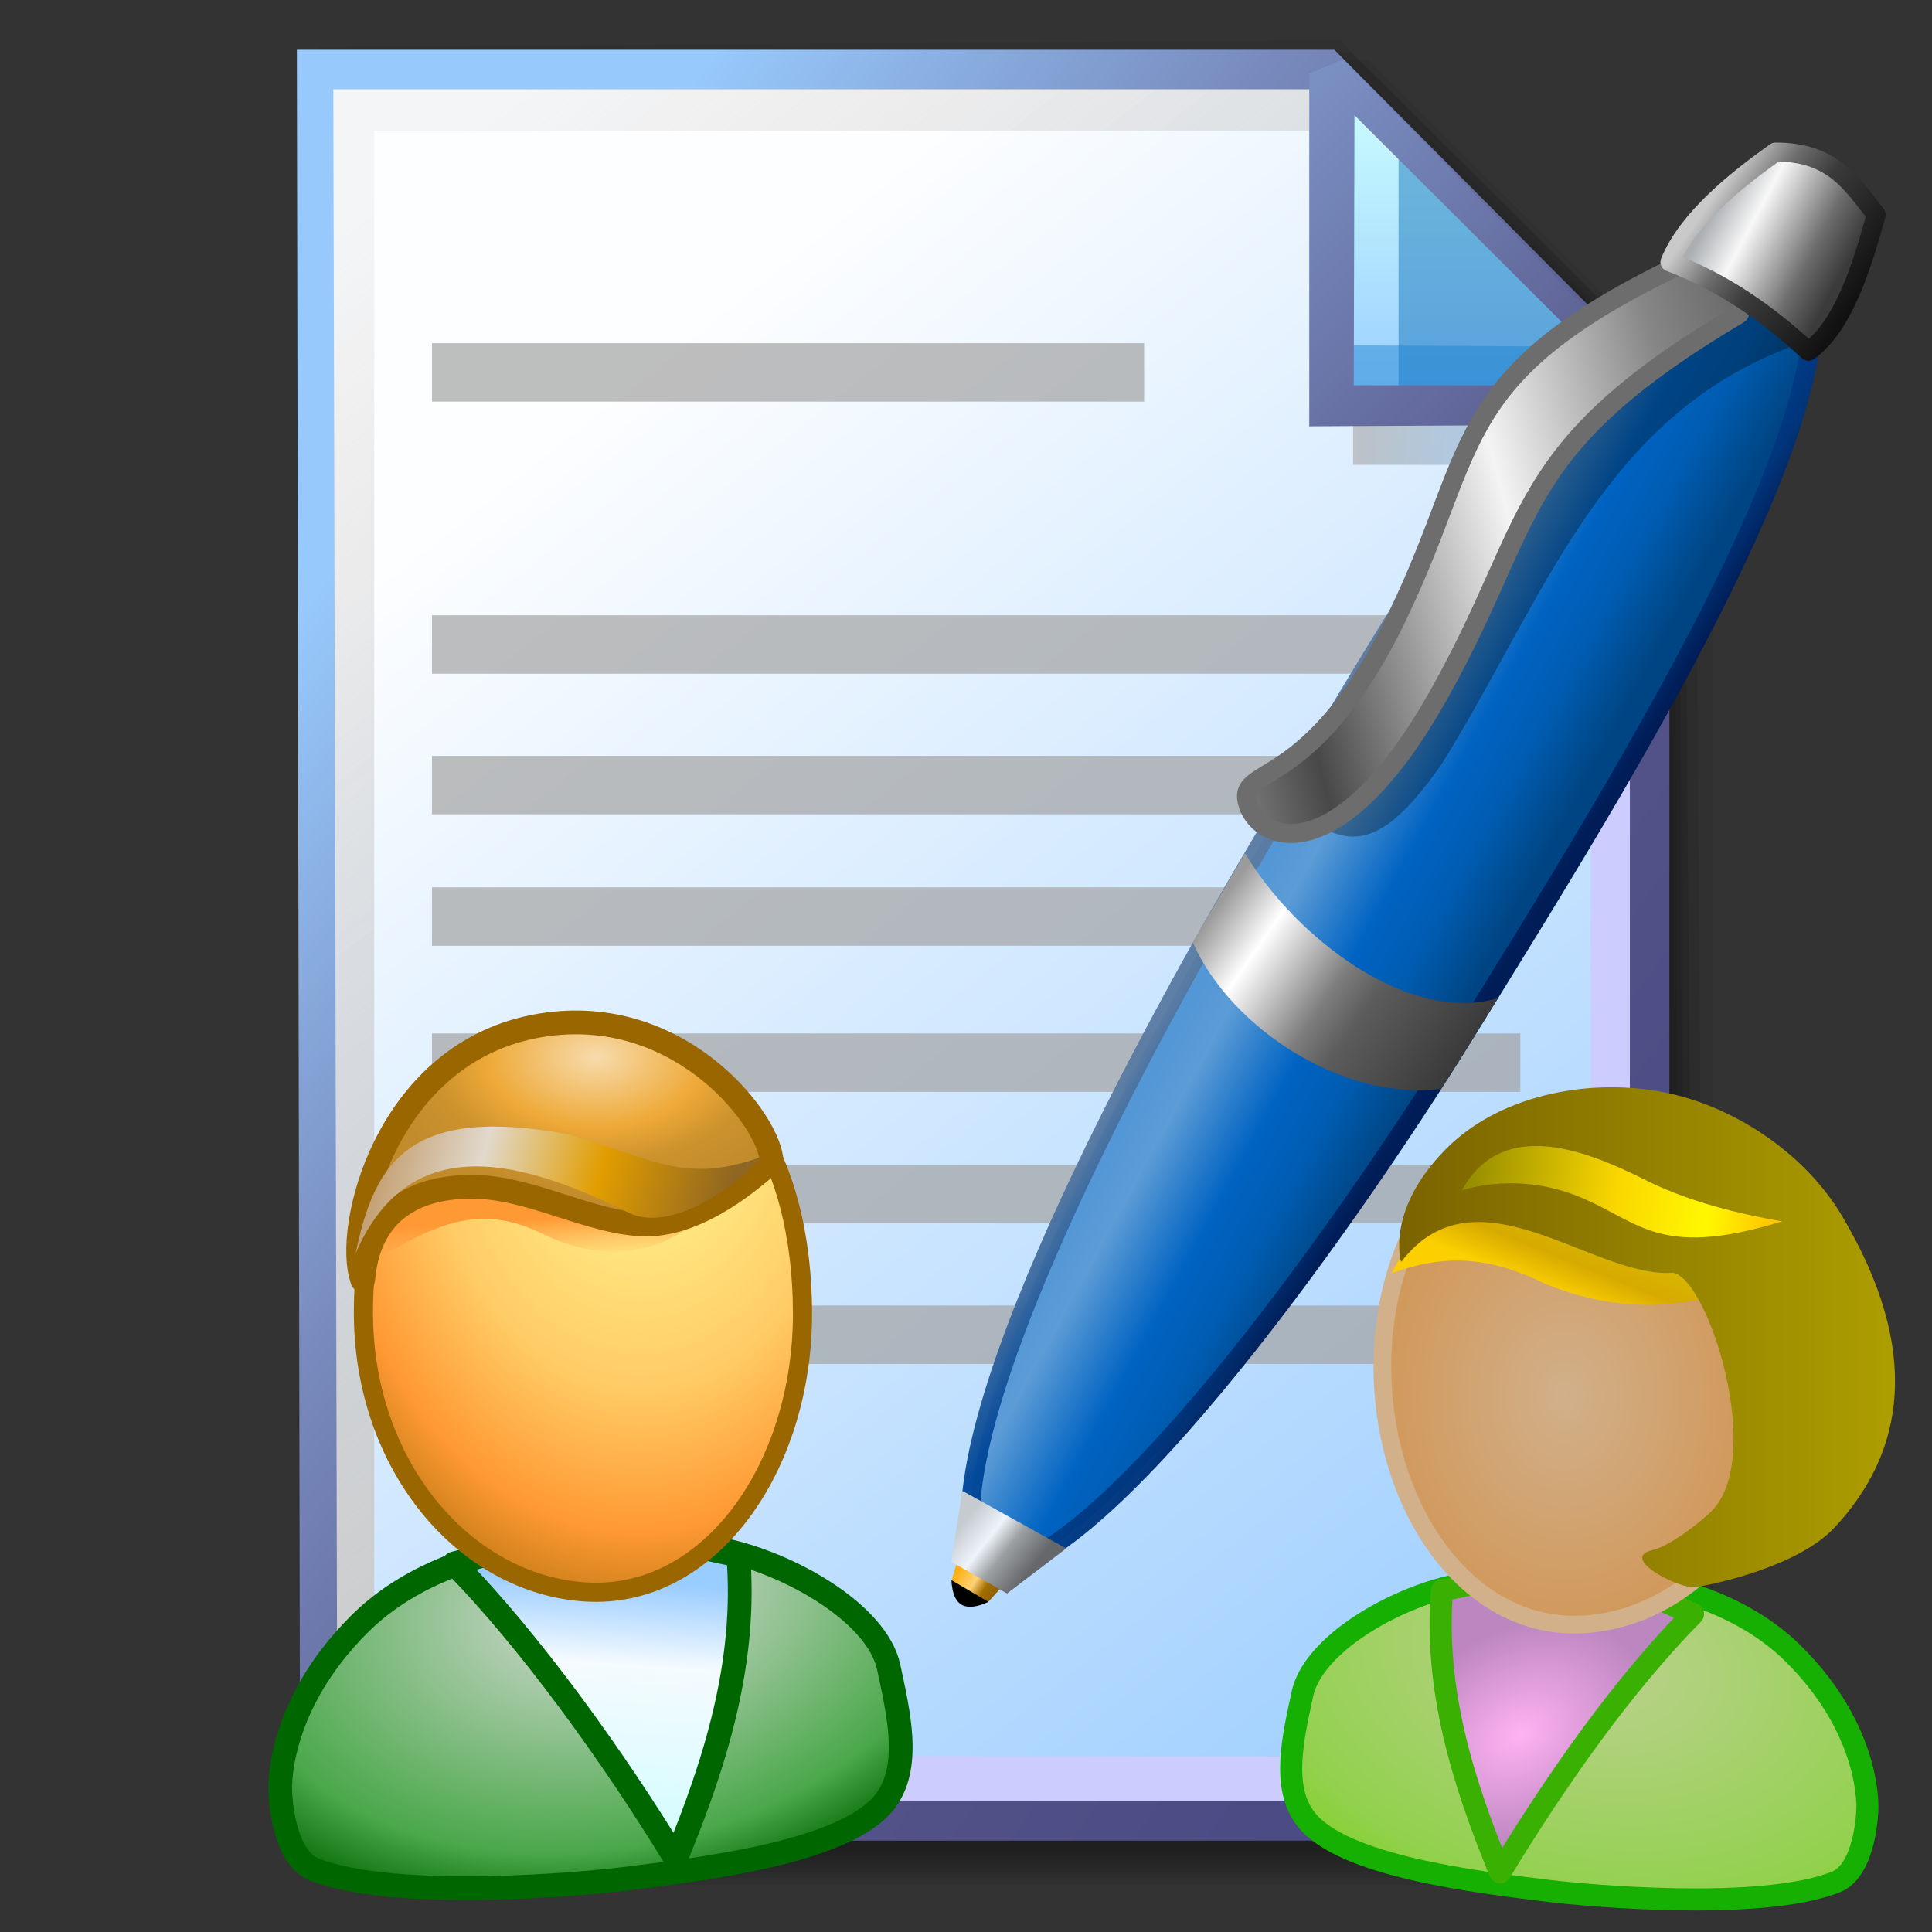 <?xml version="1.0" encoding="UTF-8" standalone="no"?>
<!-- Created with Inkscape (http://www.inkscape.org/) -->

<svg
   width="256mm"
   height="256mm"
   viewBox="0 0 256 256"
   version="1.1"
   id="svg1"
   inkscape:version="1.3.2 (091e20ef0f, 2023-11-25)"
   xml:space="preserve"
   sodipodi:docname="text-x-authors.svg"
   xmlns:inkscape="http://www.inkscape.org/namespaces/inkscape"
   xmlns:sodipodi="http://sodipodi.sourceforge.net/DTD/sodipodi-0.dtd"
   xmlns:xlink="http://www.w3.org/1999/xlink"
   xmlns="http://www.w3.org/2000/svg"
   xmlns:svg="http://www.w3.org/2000/svg"
   xmlns:rdf="http://www.w3.org/1999/02/22-rdf-syntax-ns#"
   xmlns:cc="http://creativecommons.org/ns#"
   xmlns:dc="http://purl.org/dc/elements/1.1/"><rect x="0" y="0" width="256" height="256" fill="#333333" stroke="none"/><defs
     id="defs1"><linearGradient
       id="linearGradient26"
       inkscape:collect="always"><stop
         style="stop-color:#7b91c4;stop-opacity:1;"
         offset="0"
         id="stop26" /><stop
         style="stop-color:#5c5e91;stop-opacity:1"
         offset="1"
         id="stop27" /></linearGradient><linearGradient
       id="linearGradient24"
       inkscape:collect="always"><stop
         style="stop-color:#c7fafe;stop-opacity:1;"
         offset="0"
         id="stop24" /><stop
         style="stop-color:#9acdff;stop-opacity:1"
         offset="1"
         id="stop25" /></linearGradient><linearGradient
       id="linearGradient22"
       inkscape:collect="always"><stop
         style="stop-color:#adaeae;stop-opacity:0.825;"
         offset="0"
         id="stop22" /><stop
         style="stop-color:#8ac5fe;stop-opacity:0.836;"
         offset="1"
         id="stop23" /></linearGradient><linearGradient
       id="linearGradient18"
       inkscape:collect="always"><stop
         style="stop-color:#9797ff;stop-opacity:1;"
         offset="0"
         id="stop18" /><stop
         style="stop-color:#ccccff;stop-opacity:1;"
         offset="0.3"
         id="stop20" /><stop
         style="stop-color:#ccccff;stop-opacity:1;"
         offset="1"
         id="stop19" /></linearGradient><linearGradient
       id="linearGradient16"
       inkscape:collect="always"><stop
         style="stop-color:#cdcdcd;stop-opacity:0.175;"
         offset="0"
         id="stop16" /><stop
         style="stop-color:#cdcdcd;stop-opacity:1;"
         offset="1"
         id="stop17" /></linearGradient><linearGradient
       id="linearGradient12"
       inkscape:collect="always"><stop
         style="stop-color:#fdfeff;stop-opacity:1;"
         offset="0"
         id="stop13" /><stop
         style="stop-color:#99ccff;stop-opacity:1;"
         offset="1"
         id="stop14" /></linearGradient><linearGradient
       id="linearGradient9"
       inkscape:collect="always"><stop
         style="stop-color:#97c9fc;stop-opacity:1;"
         offset="0"
         id="stop9" /><stop
         style="stop-color:#7788bb;stop-opacity:1"
         offset="0.25"
         id="stop12" /><stop
         style="stop-color:#57578a;stop-opacity:1"
         offset="0.5"
         id="stop11" /><stop
         style="stop-color:#444482;stop-opacity:1;"
         offset="1"
         id="stop10" /></linearGradient><linearGradient
       inkscape:collect="always"
       xlink:href="#linearGradient9"
       id="linearGradient10"
       x1="31.622"
       y1="100.24"
       x2="221.195"
       y2="240.29"
       gradientUnits="userSpaceOnUse" /><linearGradient
       inkscape:collect="always"
       xlink:href="#linearGradient12"
       id="linearGradient14"
       x1="73.583"
       y1="62.021"
       x2="207.03"
       y2="229.599"
       gradientUnits="userSpaceOnUse" /><linearGradient
       inkscape:collect="always"
       xlink:href="#linearGradient16"
       id="linearGradient17"
       x1="57.531"
       y1="26.421"
       x2="147.132"
       y2="144.341"
       gradientUnits="userSpaceOnUse" /><linearGradient
       inkscape:collect="always"
       xlink:href="#linearGradient18"
       id="linearGradient19"
       x1="209.825"
       y1="58.536"
       x2="210.583"
       y2="194.577"
       gradientUnits="userSpaceOnUse" /><linearGradient
       inkscape:collect="always"
       xlink:href="#linearGradient22"
       id="linearGradient23"
       x1="177.192"
       y1="58.991"
       x2="207.32"
       y2="58.991"
       gradientUnits="userSpaceOnUse" /><linearGradient
       inkscape:collect="always"
       xlink:href="#linearGradient24"
       id="linearGradient25"
       x1="176.32"
       y1="20.127"
       x2="176.32"
       y2="56.696"
       gradientUnits="userSpaceOnUse" /><linearGradient
       inkscape:collect="always"
       xlink:href="#linearGradient26"
       id="linearGradient27"
       x1="172.597"
       y1="13.512"
       x2="210.544"
       y2="51.286"
       gradientUnits="userSpaceOnUse" /><linearGradient
       inkscape:collect="always"
       xlink:href="#linearGradient14-3"
       id="linearGradient15"
       x1="130.04"
       y1="125.479"
       x2="134.306"
       y2="129.154"
       gradientUnits="userSpaceOnUse" /><linearGradient
       id="linearGradient14-3"
       inkscape:collect="always"><stop
         style="stop-color:#5397d6;stop-opacity:1;"
         offset="0"
         id="stop14-1" /><stop
         style="stop-color:#5d9cd6;stop-opacity:1;"
         offset="0.146"
         id="stop16-2" /><stop
         style="stop-color:#0063c2;stop-opacity:1;"
         offset="0.499"
         id="stop17-0" /><stop
         style="stop-color:#005cb1;stop-opacity:1;"
         offset="0.727"
         id="stop18-6" /><stop
         style="stop-color:#004583;stop-opacity:1;"
         offset="1"
         id="stop15" /></linearGradient><linearGradient
       inkscape:collect="always"
       xlink:href="#linearGradient2"
       id="linearGradient3"
       x1="131.948"
       y1="123.163"
       x2="136.372"
       y2="127.439"
       gradientUnits="userSpaceOnUse" /><linearGradient
       id="linearGradient2"
       inkscape:collect="always"><stop
         style="stop-color:#5a7ba2;stop-opacity:0.961;"
         offset="0"
         id="stop2" /><stop
         style="stop-color:#004798;stop-opacity:0.965;"
         offset="0.302"
         id="stop19-8" /><stop
         style="stop-color:#00418f;stop-opacity:0.969;"
         offset="0.603"
         id="stop5" /><stop
         style="stop-color:#00357c;stop-opacity:0.98;"
         offset="0.851"
         id="stop4" /><stop
         style="stop-color:#001d57;stop-opacity:1"
         offset="1"
         id="stop3" /></linearGradient><linearGradient
       inkscape:collect="always"
       xlink:href="#linearGradient9-7"
       id="linearGradient11"
       x1="119.798"
       y1="139.568"
       x2="120.61"
       y2="140.371"
       gradientUnits="userSpaceOnUse" /><linearGradient
       id="linearGradient9-7"
       inkscape:collect="always"><stop
         style="stop-color:#ffaa00;stop-opacity:1;"
         offset="0"
         id="stop10-4" /><stop
         style="stop-color:#ffd277;stop-opacity:1;"
         offset="0.5"
         id="stop12-9" /><stop
         style="stop-color:#a26c00;stop-opacity:1;"
         offset="0.75"
         id="stop13-2" /><stop
         style="stop-color:#906000;stop-opacity:1;"
         offset="1"
         id="stop11-4" /></linearGradient><linearGradient
       inkscape:collect="always"
       xlink:href="#linearGradient5"
       id="linearGradient7-4"
       x1="120.127"
       y1="138.641"
       x2="121.358"
       y2="140.13"
       gradientUnits="userSpaceOnUse" /><linearGradient
       id="linearGradient5"
       inkscape:collect="always"><stop
         style="stop-color:#c6cbd0;stop-opacity:1;"
         offset="0"
         id="stop6" /><stop
         style="stop-color:#eef4fa;stop-opacity:1;"
         offset="0.364"
         id="stop8" /><stop
         style="stop-color:#9ca0a3;stop-opacity:1;"
         offset="0.625"
         id="stop9-5" /><stop
         style="stop-color:#65676b;stop-opacity:1;"
         offset="1"
         id="stop7" /></linearGradient><linearGradient
       inkscape:collect="always"
       xlink:href="#linearGradient20"
       id="linearGradient21-9"
       x1="129.163"
       y1="120.789"
       x2="146.582"
       y2="119.82"
       gradientUnits="userSpaceOnUse" /><linearGradient
       id="linearGradient20"
       inkscape:collect="always"><stop
         style="stop-color:#8f8f8f;stop-opacity:1;"
         offset="0"
         id="stop20-1" /><stop
         style="stop-color:#484848;stop-opacity:1;"
         offset="0.165"
         id="stop24-2" /><stop
         style="stop-color:#f4f4f4;stop-opacity:1;"
         offset="0.5"
         id="stop22-8" /><stop
         style="stop-color:#868686;stop-opacity:1;"
         offset="0.75"
         id="stop23-9" /><stop
         style="stop-color:#4d4d4d;stop-opacity:1;"
         offset="1"
         id="stop21" /></linearGradient><linearGradient
       inkscape:collect="always"
       xlink:href="#linearGradient24-0"
       id="linearGradient26-6"
       x1="144.025"
       y1="112.053"
       x2="146.597"
       y2="114.224"
       gradientUnits="userSpaceOnUse" /><linearGradient
       id="linearGradient24-0"
       inkscape:collect="always"><stop
         style="stop-color:#abafb2;stop-opacity:1;"
         offset="0"
         id="stop25-6" /><stop
         style="stop-color:#f8f8f8;stop-opacity:1;"
         offset="0.283"
         id="stop27-4" /><stop
         style="stop-color:#6c6c6c;stop-opacity:1;"
         offset="0.75"
         id="stop28" /><stop
         style="stop-color:#3b3b3b;stop-opacity:1;"
         offset="1"
         id="stop26-0" /></linearGradient><linearGradient
       inkscape:collect="always"
       xlink:href="#linearGradient28"
       id="linearGradient30"
       x1="143.1"
       y1="112.688"
       x2="145.919"
       y2="115.728"
       gradientUnits="userSpaceOnUse" /><linearGradient
       id="linearGradient28"
       inkscape:collect="always"><stop
         style="stop-color:#c9c9c9;stop-opacity:1;"
         offset="0"
         id="stop29" /><stop
         style="stop-color:#6d6d6d;stop-opacity:1;"
         offset="0.247"
         id="stop31" /><stop
         style="stop-color:#3b3b3b;stop-opacity:1;"
         offset="0.474"
         id="stop32" /><stop
         style="stop-color:#111111;stop-opacity:1;"
         offset="1"
         id="stop30" /></linearGradient><linearGradient
       inkscape:collect="always"
       xlink:href="#linearGradient32-4"
       id="linearGradient34-9"
       x1="129.275"
       y1="125.531"
       x2="133.816"
       y2="130.409"
       gradientUnits="userSpaceOnUse" /><linearGradient
       id="linearGradient32-4"
       inkscape:collect="always"><stop
         style="stop-color:#9b9b9b;stop-opacity:1;"
         offset="0"
         id="stop33" /><stop
         style="stop-color:#ffffff;stop-opacity:1;"
         offset="0.198"
         id="stop35" /><stop
         style="stop-color:#7e7e7e;stop-opacity:1;"
         offset="0.497"
         id="stop36" /><stop
         style="stop-color:#5c5c5c;stop-opacity:1;"
         offset="0.636"
         id="stop37" /><stop
         style="stop-color:#3b3b3b;stop-opacity:1;"
         offset="1"
         id="stop34" /></linearGradient><linearGradient
       id="linearGradient32-2"
       inkscape:collect="always"><stop
         style="stop-color:#f7dbac;stop-opacity:1;"
         offset="0"
         id="stop32-1" /><stop
         style="stop-color:#eea937;stop-opacity:1;"
         offset="0.5"
         id="stop34-3" /><stop
         style="stop-color:#cc922d;stop-opacity:1;"
         offset="0.75"
         id="stop35-0" /><stop
         style="stop-color:#c28b2c;stop-opacity:1;"
         offset="1"
         id="stop33-9" /></linearGradient><linearGradient
       id="linearGradient26-9"
       inkscape:collect="always"><stop
         style="stop-color:#8f6622;stop-opacity:1;"
         offset="0"
         id="stop27-1" /><stop
         style="stop-color:#e19d00;stop-opacity:1;"
         offset="0.345"
         id="stop29-3" /><stop
         style="stop-color:#e1d9cc;stop-opacity:1;"
         offset="0.658"
         id="stop30-4" /><stop
         style="stop-color:#bc8f58;stop-opacity:1;"
         offset="1"
         id="stop28-5" /></linearGradient><linearGradient
       id="linearGradient24-8"
       inkscape:collect="always"><stop
         style="stop-color:#ff9933;stop-opacity:1;"
         offset="0"
         id="stop24-5" /><stop
         style="stop-color:#ff9933;stop-opacity:1;"
         offset="0.5"
         id="stop26-7" /><stop
         style="stop-color:#ffa74e;stop-opacity:0.04;"
         offset="1"
         id="stop25-3" /></linearGradient><linearGradient
       id="linearGradient19-3"
       inkscape:collect="always"><stop
         style="stop-color:#99ccff;stop-opacity:1;"
         offset="0"
         id="stop20-8" /><stop
         style="stop-color:#99ccff;stop-opacity:1;"
         offset="0.298"
         id="stop38-9" /><stop
         style="stop-color:#f5fbff;stop-opacity:1;"
         offset="0.534"
         id="stop39-5" /><stop
         style="stop-color:#d4fcff;stop-opacity:1;"
         offset="1"
         id="stop21-5" /></linearGradient><linearGradient
       id="linearGradient17-3"
       inkscape:collect="always"><stop
         style="stop-color:#dddddd;stop-opacity:1;"
         offset="0"
         id="stop17-8" /><stop
         style="stop-color:#4aa84a;stop-opacity:1;"
         offset="0.786"
         id="stop19-6" /><stop
         style="stop-color:#006600;stop-opacity:1;"
         offset="1"
         id="stop18-0" /></linearGradient><linearGradient
       id="linearGradient14-33"
       inkscape:collect="always"><stop
         style="stop-color:#ffff99;stop-opacity:1;"
         offset="0"
         id="stop14-6" /><stop
         style="stop-color:#ffcc66;stop-opacity:1;"
         offset="0.5"
         id="stop36-1" /><stop
         style="stop-color:#ff9933;stop-opacity:1;"
         offset="0.75"
         id="stop37-8" /><stop
         style="stop-color:#996600;stop-opacity:1;"
         offset="1"
         id="stop15-7" /></linearGradient><linearGradient
       id="linearGradient12-0"
       inkscape:collect="always"><stop
         style="stop-color:#d7b600;stop-opacity:1;"
         offset="0"
         id="stop12-5" /><stop
         style="stop-color:#d7ab00;stop-opacity:1;"
         offset="1"
         id="stop13-1" /></linearGradient><linearGradient
       id="linearGradient9-1"
       inkscape:collect="always"><stop
         style="stop-color:#ae9f00;stop-opacity:1;"
         offset="0"
         id="stop10-0" /><stop
         style="stop-color:#7a6200;stop-opacity:1;"
         offset="1"
         id="stop11-3" /></linearGradient><linearGradient
       id="linearGradient7-0"
       inkscape:collect="always"><stop
         style="stop-color:#d7b900;stop-opacity:1;"
         offset="0"
         id="stop7-0" /><stop
         style="stop-color:#d7aa00;stop-opacity:1;"
         offset="0.5"
         id="stop9-4" /><stop
         style="stop-color:#fbcf00;stop-opacity:1;"
         offset="1"
         id="stop8-5" /></linearGradient><linearGradient
       id="linearGradient2-4"
       inkscape:collect="always"><stop
         style="stop-color:#ffc500;stop-opacity:1;"
         offset="0"
         id="stop2-2" /><stop
         style="stop-color:#fff800;stop-opacity:1;"
         offset="0.177"
         id="stop4-4" /><stop
         style="stop-color:#f9d600;stop-opacity:1;"
         offset="0.431"
         id="stop6-9" /><stop
         style="stop-color:#8e8800;stop-opacity:1;"
         offset="0.867"
         id="stop5-99" /><stop
         style="stop-color:#ffa400;stop-opacity:1;"
         offset="1"
         id="stop3-4" /></linearGradient><linearGradient
       id="swatch1"
       inkscape:swatch="solid"><stop
         style="stop-color:#ff0707;stop-opacity:1;"
         offset="0"
         id="stop1" /></linearGradient><radialGradient
       cx="0"
       cy="0"
       gradientTransform="matrix(0.021,0,0,0.021,14.256,22.4)"
       gradientUnits="userSpaceOnUse"
       id="gradient6"
       r="819.2"
       spreadMethod="pad"><stop
         offset="0.0"
         stop-color="#99ccff"
         id="stop99-9" /><stop
         offset="0.624"
         stop-color="#5465fd"
         id="stop101-8" /><stop
         offset="1.0"
         stop-color="#0236b0"
         id="stop103-1" /></radialGradient><linearGradient
       gradientTransform="matrix(7e-4,0.008,0.006,-5e-4,14.106,26.85)"
       gradientUnits="userSpaceOnUse"
       id="gradient7"
       spreadMethod="pad"
       x1="-819.2"
       x2="819.2"><stop
         offset="0.0"
         stop-color="#5465fd"
         id="stop106" /><stop
         offset="0.31"
         stop-color="#99ccff"
         id="stop108" /><stop
         offset="1.0"
         stop-color="#ccffff"
         id="stop110" /></linearGradient><radialGradient
       cx="0"
       cy="0"
       gradientTransform="matrix(0.027,0,0,0.027,14.156,2.75)"
       gradientUnits="userSpaceOnUse"
       id="gradient8"
       r="819.2"
       spreadMethod="pad"><stop
         offset="0.0"
         stop-color="#ffcc66"
         id="stop113" /><stop
         offset="0.345"
         stop-color="#ff9933"
         id="stop115" /><stop
         offset="1.0"
         stop-color="#660000"
         id="stop117-6" /></radialGradient><linearGradient
       gradientTransform="matrix(4e-4,0.002,0.01,-0.002,14.006,7.75)"
       gradientUnits="userSpaceOnUse"
       id="gradient9"
       spreadMethod="pad"
       x1="-819.2"
       x2="819.2"><stop
         offset="0.0"
         stop-color="#990000"
         id="stop120" /><stop
         offset="0.925"
         stop-color="#ff9933"
         id="stop122" /><stop
         offset="1.0"
         stop-color="#ff9933"
         id="stop124" /></linearGradient><linearGradient
       gradientTransform="matrix(0,0.014,0.011,0,12.906,12)"
       gradientUnits="userSpaceOnUse"
       id="gradient10"
       spreadMethod="pad"
       x1="-819.2"
       x2="819.2"><stop
         offset="0.0"
         stop-color="#996600"
         id="stop127" /><stop
         offset="1.0"
         stop-color="#660000"
         id="stop129" /></linearGradient><radialGradient
       cx="0"
       cy="0"
       gradientTransform="matrix(0.026,0,0,0.026,10.906,2.05)"
       gradientUnits="userSpaceOnUse"
       id="gradient11"
       r="819.2"
       spreadMethod="pad"><stop
         offset="0.0"
         stop-color="#999999"
         id="stop132" /><stop
         offset="0.18"
         stop-color="#666666"
         id="stop134" /><stop
         offset="0.878"
         stop-color="#000000"
         id="stop136" /><stop
         offset="1.0"
         stop-color="#000000"
         id="stop138" /></radialGradient><linearGradient
       gradientTransform="matrix(-0.008,0.001,2e-4,0.002,12.356,4.8)"
       gradientUnits="userSpaceOnUse"
       id="gradient12"
       spreadMethod="pad"
       x1="-819.2"
       x2="819.2"><stop
         offset="0"
         stop-color="#333333"
         id="stop141"
         style="stop-color:#fff900;stop-opacity:1;" /><stop
         offset="0.408"
         stop-color="#bdbdbd"
         id="stop143"
         style="stop-color:#bdb000;stop-opacity:1;" /><stop
         offset="0.584"
         stop-color="#999999"
         id="stop145"
         style="stop-color:#999300;stop-opacity:1;" /><stop
         offset="1"
         stop-color="#333333"
         id="stop147"
         style="stop-color:#fffa00;stop-opacity:1;" /></linearGradient><linearGradient
       inkscape:collect="always"
       xlink:href="#linearGradient2-4"
       id="linearGradient3-3"
       x1="5.388"
       y1="6.247"
       x2="20.8"
       y2="4.769"
       gradientUnits="userSpaceOnUse" /><linearGradient
       inkscape:collect="always"
       xlink:href="#linearGradient7-0"
       id="linearGradient8"
       x1="128.959"
       y1="48.359"
       x2="136.842"
       y2="67.929"
       gradientUnits="userSpaceOnUse" /><linearGradient
       inkscape:collect="always"
       xlink:href="#linearGradient9-1"
       id="linearGradient11-9"
       x1="-0.256"
       y1="10.845"
       x2="21.469"
       y2="10.845"
       gradientUnits="userSpaceOnUse" /><linearGradient
       inkscape:collect="always"
       xlink:href="#linearGradient12-0"
       id="linearGradient13-3"
       x1="-0.256"
       y1="10.845"
       x2="21.469"
       y2="10.845"
       gradientUnits="userSpaceOnUse" /><radialGradient
       inkscape:collect="always"
       xlink:href="#linearGradient14-33"
       id="radialGradient15"
       cx="197.905"
       cy="93.765"
       fx="197.905"
       fy="93.765"
       r="64.561"
       gradientTransform="matrix(0.046,-2.578,1.858,0.033,-35.209,533.144)"
       gradientUnits="userSpaceOnUse" /><radialGradient
       inkscape:collect="always"
       xlink:href="#linearGradient17-3"
       id="radialGradient18"
       cx="143.646"
       cy="180.877"
       fx="143.646"
       fy="180.877"
       r="64.621"
       gradientTransform="matrix(2.02,-0.437,0.293,1.356,-204.551,-12.652)"
       gradientUnits="userSpaceOnUse" /><radialGradient
       cx="0"
       cy="0"
       gradientTransform="matrix(0.021,0,0,0.021,11.718,21.957)"
       gradientUnits="userSpaceOnUse"
       id="gradient0"
       r="819.2"
       spreadMethod="pad"><stop
         offset="0"
         stop-color="#ccffcc"
         id="stop51"
         style="stop-color:#ccd9ff;stop-opacity:1;" /><stop
         offset="1"
         stop-color="#009900"
         id="stop53"
         style="stop-color:#0045bc;stop-opacity:1;" /></radialGradient><linearGradient
       gradientTransform="matrix(-7e-4,0.008,0.006,5e-4,13.318,27.107)"
       gradientUnits="userSpaceOnUse"
       id="gradient1"
       spreadMethod="pad"
       x1="-819.2"
       x2="819.2"><stop
         offset="0"
         stop-color="#99ccff"
         id="stop56"
         style="stop-color:#f6ff2f;stop-opacity:1;" /><stop
         offset="0.094"
         stop-color="#99ccff"
         id="stop58"
         style="stop-color:#f8ff43;stop-opacity:1;" /><stop
         offset="0.396"
         stop-color="#ffffff"
         id="stop60"
         style="stop-color:#fffba8;stop-opacity:1;" /><stop
         offset="1"
         stop-color="#ccffff"
         id="stop62"
         style="stop-color:#feffcc;stop-opacity:1;" /></linearGradient><radialGradient
       cx="0"
       cy="0"
       gradientTransform="matrix(0.028,0,0,0.028,12.468,2.257)"
       gradientUnits="userSpaceOnUse"
       id="gradient2"
       r="819.2"
       spreadMethod="pad"><stop
         offset="0.0"
         stop-color="#ffff99"
         id="stop65" /><stop
         offset="0.243"
         stop-color="#ffcc66"
         id="stop67"
         style="stop-color:#ffae60;stop-opacity:1;" /><stop
         offset="0.714"
         stop-color="#ff9933"
         id="stop69"
         style="stop-color:#ffc58c;stop-opacity:1;" /><stop
         offset="1"
         stop-color="#996600"
         id="stop71"
         style="stop-color:#c09469;stop-opacity:1;" /></radialGradient><linearGradient
       gradientTransform="matrix(0,0.002,0.01,0,14.168,7.657)"
       gradientUnits="userSpaceOnUse"
       id="gradient3"
       spreadMethod="pad"
       x1="-819.2"
       x2="819.2"><stop
         offset="0"
         stop-color="#ff9933"
         id="stop74-3"
         style="stop-color:#ffecd6;stop-opacity:1;" /><stop
         offset="0.486"
         stop-color="#ff9933"
         id="stop76-4"
         style="stop-color:#ffc695;stop-opacity:1;" /><stop
         offset="1"
         stop-color="#ffcc66"
         id="stop78-6"
         style="stop-color:#ffb00e;stop-opacity:1;" /></linearGradient><radialGradient
       cx="0"
       cy="0"
       gradientTransform="matrix(0.016,0,0,0.016,13.068,1.307)"
       gradientUnits="userSpaceOnUse"
       id="gradient4"
       r="819.2"
       spreadMethod="pad"><stop
         offset="0"
         stop-color="#f0ddbd"
         id="stop81-1"
         style="stop-color:#7c7c7c;stop-opacity:1;" /><stop
         offset="0.38"
         stop-color="#d8a650"
         id="stop83-5"
         style="stop-color:#323232;stop-opacity:1;" /><stop
         offset="0.82"
         stop-color="#996600"
         id="stop85-6"
         style="stop-color:#515151;stop-opacity:1;" /><stop
         offset="1"
         stop-color="#926821"
         id="stop87"
         style="stop-color:#040301;stop-opacity:1;" /></radialGradient><linearGradient
       gradientTransform="matrix(-0.007,0.004,0.003,0.006,14.468,6.057)"
       gradientUnits="userSpaceOnUse"
       id="gradient5"
       spreadMethod="pad"
       x1="-819.2"
       x2="819.2"><stop
         offset="0"
         stop-color="#996600"
         id="stop90-1"
         style="stop-color:#787878;stop-opacity:1;" /><stop
         offset="0.341"
         stop-color="#f0ddbd"
         id="stop92-7"
         style="stop-color:#3c372f;stop-opacity:1;" /><stop
         offset="0.678"
         stop-color="#d8a650"
         id="stop94-2"
         style="stop-color:#555555;stop-opacity:1;" /><stop
         offset="1"
         stop-color="#996600"
         id="stop96-2"
         style="stop-color:#3c2800;stop-opacity:1;" /></linearGradient><linearGradient
       inkscape:collect="always"
       xlink:href="#linearGradient24-8"
       id="linearGradient25-9"
       x1="133.367"
       y1="50.002"
       x2="131.877"
       y2="73.014"
       gradientUnits="userSpaceOnUse" /><linearGradient
       inkscape:collect="always"
       xlink:href="#linearGradient26-9"
       id="linearGradient28-2"
       x1="85.772"
       y1="53.722"
       x2="188.757"
       y2="25.941"
       gradientUnits="userSpaceOnUse" /><radialGradient
       inkscape:collect="always"
       xlink:href="#linearGradient32-2"
       id="radialGradient33"
       cx="123.934"
       cy="1.309"
       fx="123.934"
       fy="1.309"
       r="62.076"
       gradientTransform="matrix(1,0,0,0.645,0,15.26)"
       gradientUnits="userSpaceOnUse" /><linearGradient
       inkscape:collect="always"
       xlink:href="#linearGradient19-3"
       id="linearGradient37"
       x1="157.458"
       y1="135.504"
       x2="150.445"
       y2="236.424"
       gradientUnits="userSpaceOnUse" /><linearGradient
       id="linearGradient19-7"
       inkscape:collect="always"><stop
         style="stop-color:#ffb2f2;stop-opacity:1;"
         offset="0"
         id="stop20-7" /><stop
         style="stop-color:#bc86c1;stop-opacity:1;"
         offset="1"
         id="stop21-2" /></linearGradient><linearGradient
       id="linearGradient17-37"
       inkscape:collect="always"><stop
         style="stop-color:#bcd18f;stop-opacity:1;"
         offset="0"
         id="stop17-2" /><stop
         style="stop-color:#92d14e;stop-opacity:1;"
         offset="0.786"
         id="stop19-5" /><stop
         style="stop-color:#7fd125;stop-opacity:1;"
         offset="1"
         id="stop18-3" /></linearGradient><linearGradient
       id="linearGradient14-7"
       inkscape:collect="always"><stop
         style="stop-color:#d1b08a;stop-opacity:1;"
         offset="0"
         id="stop14-68" /><stop
         style="stop-color:#d19554;stop-opacity:1;"
         offset="1"
         id="stop15-1" /></linearGradient><radialGradient
       cx="0"
       cy="0"
       gradientTransform="matrix(0.021,0,0,0.021,14.256,22.4)"
       gradientUnits="userSpaceOnUse"
       id="gradient6-0"
       r="819.2"
       spreadMethod="pad"><stop
         offset="0.0"
         stop-color="#99ccff"
         id="stop99-0" /><stop
         offset="0.624"
         stop-color="#5465fd"
         id="stop101-6" /><stop
         offset="1.0"
         stop-color="#0236b0"
         id="stop103-3" /></radialGradient><linearGradient
       gradientTransform="matrix(7e-4,0.008,0.006,-5e-4,14.106,26.85)"
       gradientUnits="userSpaceOnUse"
       id="gradient7-9"
       spreadMethod="pad"
       x1="-819.2"
       x2="819.2"><stop
         offset="0.0"
         stop-color="#5465fd"
         id="stop106-0" /><stop
         offset="0.31"
         stop-color="#99ccff"
         id="stop108-8" /><stop
         offset="1.0"
         stop-color="#ccffff"
         id="stop110-3" /></linearGradient><radialGradient
       cx="0"
       cy="0"
       gradientTransform="matrix(0.027,0,0,0.027,14.156,2.75)"
       gradientUnits="userSpaceOnUse"
       id="gradient8-8"
       r="819.2"
       spreadMethod="pad"><stop
         offset="0.0"
         stop-color="#ffcc66"
         id="stop113-7" /><stop
         offset="0.345"
         stop-color="#ff9933"
         id="stop115-3" /><stop
         offset="1.0"
         stop-color="#660000"
         id="stop117" /></radialGradient><linearGradient
       gradientTransform="matrix(4e-4,0.002,0.01,-0.002,14.006,7.75)"
       gradientUnits="userSpaceOnUse"
       id="gradient9-1"
       spreadMethod="pad"
       x1="-819.2"
       x2="819.2"><stop
         offset="0.0"
         stop-color="#990000"
         id="stop120-0" /><stop
         offset="0.925"
         stop-color="#ff9933"
         id="stop122-0" /><stop
         offset="1.0"
         stop-color="#ff9933"
         id="stop124-5" /></linearGradient><linearGradient
       gradientTransform="matrix(0,0.014,0.011,0,12.906,12)"
       gradientUnits="userSpaceOnUse"
       id="gradient10-0"
       spreadMethod="pad"
       x1="-819.2"
       x2="819.2"><stop
         offset="0.0"
         stop-color="#996600"
         id="stop127-3" /><stop
         offset="1.0"
         stop-color="#660000"
         id="stop129-1" /></linearGradient><radialGradient
       cx="0"
       cy="0"
       gradientTransform="matrix(0.026,0,0,0.026,10.906,2.05)"
       gradientUnits="userSpaceOnUse"
       id="gradient11-8"
       r="819.2"
       spreadMethod="pad"><stop
         offset="0.0"
         stop-color="#999999"
         id="stop132-0" /><stop
         offset="0.18"
         stop-color="#666666"
         id="stop134-1" /><stop
         offset="0.878"
         stop-color="#000000"
         id="stop136-7" /><stop
         offset="1.0"
         stop-color="#000000"
         id="stop138-9" /></radialGradient><linearGradient
       gradientTransform="matrix(-0.008,0.001,2e-4,0.002,12.356,4.8)"
       gradientUnits="userSpaceOnUse"
       id="gradient12-1"
       spreadMethod="pad"
       x1="-819.2"
       x2="819.2"><stop
         offset="0"
         stop-color="#333333"
         id="stop141-0"
         style="stop-color:#fff900;stop-opacity:1;" /><stop
         offset="0.408"
         stop-color="#bdbdbd"
         id="stop143-3"
         style="stop-color:#bdb000;stop-opacity:1;" /><stop
         offset="0.584"
         stop-color="#999999"
         id="stop145-5"
         style="stop-color:#999300;stop-opacity:1;" /><stop
         offset="1"
         stop-color="#333333"
         id="stop147-9"
         style="stop-color:#fffa00;stop-opacity:1;" /></linearGradient><linearGradient
       inkscape:collect="always"
       xlink:href="#linearGradient2-4"
       id="linearGradient3-4"
       x1="5.388"
       y1="6.247"
       x2="20.8"
       y2="4.769"
       gradientUnits="userSpaceOnUse" /><linearGradient
       inkscape:collect="always"
       xlink:href="#linearGradient7-0"
       id="linearGradient8-8"
       x1="128.959"
       y1="48.359"
       x2="136.842"
       y2="67.929"
       gradientUnits="userSpaceOnUse" /><linearGradient
       inkscape:collect="always"
       xlink:href="#linearGradient9-1"
       id="linearGradient11-4"
       x1="-0.256"
       y1="10.845"
       x2="21.469"
       y2="10.845"
       gradientUnits="userSpaceOnUse" /><radialGradient
       inkscape:collect="always"
       xlink:href="#linearGradient14-7"
       id="radialGradient15-9"
       cx="137.644"
       cy="96.234"
       fx="137.644"
       fy="96.234"
       r="64.561"
       gradientTransform="matrix(1,0,0,1.266,0,-23.669)"
       gradientUnits="userSpaceOnUse" /><radialGradient
       inkscape:collect="always"
       xlink:href="#linearGradient17-37"
       id="radialGradient18-2"
       cx="138.244"
       cy="186.522"
       fx="138.244"
       fy="186.522"
       r="64.621"
       gradientTransform="matrix(2.02,-0.437,0.293,1.356,-204.551,-12.652)"
       gradientUnits="userSpaceOnUse" /><radialGradient
       inkscape:collect="always"
       xlink:href="#linearGradient19-7"
       id="radialGradient21"
       cx="146.374"
       cy="189.51"
       fx="146.374"
       fy="189.51"
       r="41.946"
       gradientTransform="matrix(0.882,0.532,-0.388,0.644,96.044,1.73)"
       gradientUnits="userSpaceOnUse" /></defs><sodipodi:namedview
     id="base"
     pagecolor="#ffffff"
     bordercolor="#000000"
     borderopacity="0.3"
     inkscape:pageopacity="0.0"
     inkscape:pageshadow="2"
     inkscape:zoom="0.98994949"
     inkscape:cx="505.07627"
     inkscape:cy="476.792"
     inkscape:document-units="mm"
     inkscape:showpageshadow="2"
     inkscape:pagecheckerboard="0"
     inkscape:deskcolor="#d1d1d1"
     inkscape:current-layer="g1-1"
     showguides="true" /><g
     id="g28"
     transform="matrix(1.048,0,0,1.048,-6.407,-6.138)"><g
       id="g7"
       inkscape:label="shadow"
       style="display:inline"><path
         id="rect1"
         style="fill:#000000;fill-opacity:0.06;stroke-width:3.728;stroke-linecap:square"
         d="M 48.381,13.418 H 179.161 l 43.467,43.278 V 244.173 H 48.381 Z"
         sodipodi:nodetypes="cccccc" /><path
         id="path1"
         style="fill:#000000;fill-opacity:0.075;stroke-width:3.728;stroke-linecap:square"
         d="m 47.563,12.6 129.443,-0.134 43.467,43.278 1.336,187.61 H 47.563 Z"
         sodipodi:nodetypes="cccccc" /><path
         id="path2"
         style="fill:#000000;fill-opacity:0.06;stroke-width:3.728;stroke-linecap:square"
         d="m 46.494,11.793 128.976,-0.869 43.467,43.278 1.804,188.345 H 46.494 Z"
         sodipodi:nodetypes="cccccc" /><path
         id="path3"
         style="fill:#000000;fill-opacity:0.06;stroke-width:3.728;stroke-linecap:square"
         d="m 45.965,12.333 129.778,0.468 43.467,42.209 1.002,187.008 H 45.965 Z"
         sodipodi:nodetypes="cccccc" /><path
         id="path4"
         style="fill:#000000;fill-opacity:0.06;stroke-width:3.728;stroke-linecap:square"
         d="m 45.436,12.338 129.443,0.935 43.467,41.675 1.336,186.541 H 45.436 Z"
         sodipodi:nodetypes="cccccc" /><path
         id="path5"
         style="fill:#000000;fill-opacity:0.06;stroke-width:3.728;stroke-linecap:square"
         d="M 44.906,12.745 174.884,13.413 218.352,54.152 219.153,240.96 H 44.906 Z"
         sodipodi:nodetypes="cccccc" /><path
         id="path6"
         style="fill:#000000;fill-opacity:0.06;stroke-width:3.728;stroke-linecap:square"
         d="m 44.377,15.022 129.911,0.535 43.467,37.933 0.869,186.942 H 44.377 Z"
         sodipodi:nodetypes="cccccc" /><path
         id="path7"
         style="fill:#000000;fill-opacity:0.06;stroke-width:3.728;stroke-linecap:square"
         d="m 43.848,13.424 129.711,1.069 43.467,39.002 1.069,186.407 H 43.848 Z"
         sodipodi:nodetypes="cccccc" /></g><g
       id="g14"
       style="display:inline"><path
         style="color:#000000;fill:url(#linearGradient14);stroke-linecap:square;-inkscape-stroke:none"
         d="M 46.154,14.648 H 173.783 l 40.903,41.14 V 236.079 H 46.555 Z"
         id="path15"
         inkscape:label="headbgground" /><path
         id="rect16"
         style="display:inline;fill:url(#linearGradient17);fill-opacity:1;stroke-width:5;stroke-linecap:square"
         d="M 45.436,14.165 H 176.703 l 0.204,8.221 H 53.434 V 235.98 h -7.998 z"
         sodipodi:nodetypes="ccccccc" /><path
         id="rect17"
         style="fill:url(#linearGradient19);stroke-width:5;stroke-linecap:square"
         d="M 47.058,227.92 H 207.275 l -0.067,-168.246 7.317,0.067 0.067,168.547 -7.083,0.033 v 7.348 H 47.058 Z"
         sodipodi:nodetypes="ccccccccc" /><path
         style="color:#000000;fill:url(#linearGradient10);stroke-linecap:square;-inkscape-stroke:none"
         d="M 43.648,12.148 44.059,238.58 H 217.186 V 54.758 L 174.822,12.148 Z m 4.609,5 H 172.744 l 39.441,39.672 V 233.58 H 48.775 Z"
         id="path16"
         inkscape:label="headframe"
         sodipodi:nodetypes="cccccccccccc" /></g><g
       id="rect23"
       style="display:inline"><rect
         style="display:inline;fill:url(#linearGradient23);fill-opacity:0.834;stroke:none;stroke-width:5;stroke-linecap:square;stroke-dasharray:none;stroke-opacity:1"
         id="rect20"
         width="30.128"
         height="11.286"
         x="177.192"
         y="53.348" /><path
         style="color:#000000;display:inline;fill:url(#linearGradient25);stroke-linecap:square;stroke-linejoin:bevel;-inkscape-stroke:none"
         d="m 174.153,15.119 40.916,41.955 H 174.814 Z"
         id="path25" /><g
         id="g27"><path
           id="rect27"
           style="display:inline;fill:#0a6db5;fill-opacity:0.459;stroke-width:5;stroke-linecap:square;stroke-linejoin:bevel"
           d="m 182.94,23.246 33.073,33.829 -33.073,-0.094 z"
           sodipodi:nodetypes="cccc" /><path
           id="path27"
           style="display:inline;fill:#1882cf;fill-opacity:0.459;stroke-width:5;stroke-linecap:square;stroke-linejoin:bevel"
           d="m 175.286,49.515 34.916,0.189 4.677,7.087 -39.688,-0.472 z"
           sodipodi:nodetypes="ccccc" /></g><path
         style="color:#000000;display:inline;fill:url(#linearGradient27);stroke-linecap:square;stroke-linejoin:bevel;-inkscape-stroke:none"
         d="m 175.941,13.373 -4.289,1.785 6.5e-4,44.601 c 0,0 29.863,-0.185 43.415,-0.185 l 1.789,-4.246 z m 1.429,7.057 34.226,34.144 h -34.32 z"
         id="path26"
         sodipodi:nodetypes="cccccccccc" /></g><g
       id="g1-1"
       transform="matrix(0.909,0,0,0.909,14.203,13.068)"
       style="display:inline"><g
         id="g11"
         transform="matrix(1.069,0,0,1.069,6.229,-4.14)"
         style="clip-rule:nonzero;display:inline;fill:#a3a3a3;fill-opacity:0.709;fill-rule:nonzero;stroke:none;stroke-width:0;stroke-miterlimit:4"><rect
           style="fill:#a3a3a3;fill-opacity:0.709;fill-rule:evenodd;stroke:none;stroke-width:1.29;stroke-linecap:round;stroke-linejoin:round;stroke-miterlimit:2.1"
           id="rect1-0"
           width="92.664"
           height="7.603"
           x="42.055"
           y="41.105" /><rect
           style="fill:#a3a3a3;fill-opacity:0.709;fill-rule:evenodd;stroke:none;stroke-width:1.595;stroke-linecap:round;stroke-linejoin:round;stroke-miterlimit:2.1"
           id="rect3"
           width="141.61"
           height="7.603"
           x="42.055"
           y="76.507" /><rect
           style="fill:#a3a3a3;fill-opacity:0.709;fill-rule:evenodd;stroke:none;stroke-width:1.595;stroke-linecap:round;stroke-linejoin:round;stroke-miterlimit:2.1"
           id="rect4"
           width="141.61"
           height="7.603"
           x="42.055"
           y="94.802" /><rect
           style="fill:#a3a3a3;fill-opacity:0.709;fill-rule:evenodd;stroke:none;stroke-width:1.595;stroke-linecap:round;stroke-linejoin:round;stroke-miterlimit:2.1"
           id="rect5"
           width="141.61"
           height="7.603"
           x="42.055"
           y="111.91" /><rect
           style="fill:#a3a3a3;fill-opacity:0.709;fill-rule:evenodd;stroke:none;stroke-width:1.595;stroke-linecap:round;stroke-linejoin:round;stroke-miterlimit:2.1"
           id="rect6-3"
           width="141.61"
           height="7.603"
           x="42.055"
           y="130.918" /><rect
           style="fill:#a3a3a3;fill-opacity:0.709;fill-rule:evenodd;stroke:none;stroke-width:1.595;stroke-linecap:round;stroke-linejoin:round;stroke-miterlimit:2.1"
           id="rect7-0"
           width="141.61"
           height="7.603"
           x="42.055"
           y="148.025" /><rect
           style="fill:#a3a3a3;fill-opacity:0.709;fill-rule:evenodd;stroke:none;stroke-width:1.595;stroke-linecap:round;stroke-linejoin:round;stroke-miterlimit:2.1"
           id="rect8-4"
           width="141.61"
           height="7.603"
           x="42.055"
           y="166.32" /></g><g
         id="g13"
         style="display:inline"
         transform="matrix(5.78,-1.247,1.247,5.78,-742.574,-447.162)"><path
           id="rect1-5"
           style="display:inline;fill:url(#linearGradient15);stroke:url(#linearGradient3);stroke-width:0.447;stroke-linecap:round;stroke-linejoin:round;stroke-dasharray:none"
           d="m 130.327,124.548 c 4.276,-4.614 11.142,-12.466 14.967,-11.493 2.792,2.548 -6.476,11.935 -11.125,16.771 -3.931,4.088 -11.346,10.786 -13.798,9.956 -0.769,-2.917 5.832,-10.785 9.956,-15.234 z"
           sodipodi:nodetypes="acaca" /><g
           id="g14-4"><path
             id="rect9"
             style="fill:url(#linearGradient11);stroke-width:0.447;stroke-linecap:round;stroke-linejoin:round"
             d="m 119.984,139.261 0.957,0.862 -0.52,0.378 c -0.519,0.111 -0.852,-0.011 -0.744,-0.685 z"
             sodipodi:nodetypes="ccccc" /><path
             d="m 120.405,140.517 c -0.519,0.111 -0.852,-0.011 -0.744,-0.685 z"
             style="fill:#000000;fill-opacity:1;stroke-width:0.447;stroke-linecap:round;stroke-linejoin:round"
             id="path1-6" /></g><path
           id="rect5-63"
           style="fill:url(#linearGradient7-4);stroke-width:0.447;stroke-linecap:round;stroke-linejoin:round"
           d="m 120.356,137.834 2.101,1.839 -1.584,0.743 -1.124,-1.006 z"
           sodipodi:nodetypes="ccccc" /><path
           id="rect19"
           style="fill-opacity:0.315;stroke-width:0.447;stroke-linecap:round;stroke-linejoin:round"
           d="m 140.651,114.558 c 3.237,-3.308 4.325,0.224 4.51,1.069 -4.792,0.662 -7.051,4.659 -10.19,7.884 -1.673,1.546 -2.514,1.616 -3.475,0.401 z"
           sodipodi:nodetypes="scccs" /><path
           id="rect20-9"
           style="fill:url(#linearGradient21-9);fill-opacity:1;stroke:#6d6d6d;stroke-width:0.447;stroke-linecap:round;stroke-linejoin:round"
           d="m 134.704,119.87 c 2.816,-3.611 2.338,-5.391 8.887,-6.815 0.751,0.386 0.875,0.917 0.468,1.57 -5.944,1.993 -5.629,3.674 -8.786,7.25 -3.137,3.553 -4.839,2.574 -4.944,1.604 -0.111,-1.022 1.462,0.129 4.377,-3.608 z"
           sodipodi:nodetypes="sccsss" /><path
           id="rect24"
           style="fill:url(#linearGradient26-6);fill-opacity:1;stroke:url(#linearGradient30);stroke-width:0.447;stroke-linecap:round;stroke-linejoin:round;stroke-opacity:1"
           d="m 145.695,111.084 c 1.339,0.28 1.608,1.144 2.005,1.938 -0.575,1.099 -1.31,2.413 -2.238,2.806 -0.718,-1.03 -1.578,-1.976 -2.74,-2.74 0.615,-0.9 1.914,-1.549 2.973,-2.005 z"
           sodipodi:nodetypes="ccccc" /><path
           id="rect32"
           style="fill:url(#linearGradient34-9);stroke:none;stroke-width:0.447;stroke-linecap:round;stroke-linejoin:round"
           d="m 128.373,126.368 1.645,-1.796 c 0.728,2.179 2.913,4.76 5.101,4.59 l -1.759,1.804 c -2.286,-0.193 -4.519,-2.395 -4.987,-4.598 z"
           sodipodi:nodetypes="ccccc" /></g><g
         id="g6"
         style="display:inline"
         transform="matrix(0.49,0,0,0.49,7.854,131.194)"><path
           id="rect15"
           style="opacity:1;fill:url(#radialGradient18);stroke:#006600;stroke-width:6.743;stroke-linecap:round;stroke-linejoin:round;stroke-dasharray:none;stroke-opacity:1"
           d="m 68.036,176.893 c 24.416,-24.166 69.139,-28.179 103.565,-20.789 18.63,3.999 43.264,18.002 46.491,33.262 2.739,12.952 6.551,28.344 -1.134,38.176 -11.205,14.335 -51.555,19.116 -74.272,21.923 -10.035,1.24 -64.288,6.441 -87.612,-2.688 -9.359,-3.663 -9.717,-22.259 -9.717,-22.259 0,0 -1.523,-23.671 22.679,-47.625 z"
           sodipodi:nodetypes="sasssscs"
           inkscape:label="body" /><path
           id="rect19-2"
           style="display:inline;opacity:1;fill:url(#linearGradient37);fill-opacity:1;stroke:#006600;stroke-width:6.743;stroke-linecap:round;stroke-linejoin:round;stroke-opacity:1"
           d="m 94.683,159.884 40.254,-10.961 40.443,8.693 c 2.458,29.923 -6.23,58.254 -17.765,86.179 -17.396,-28.655 -41.566,-62.22 -62.933,-83.911 z"
           sodipodi:nodetypes="ccccc"
           inkscape:label="bodyfront" /><g
           id="g21-4"
           inkscape:label="girl"
           style="display:none"><path
             id="rect7"
             style="display:inline;fill:url(#linearGradient8);stroke:none;stroke-width:5.643;stroke-linecap:round;stroke-linejoin:round"
             d="M 131.229,52.385 C 158.884,39.201 178.81,36.901 190.83,60.67 173.546,54.244 159.65,56.049 143.791,63.877 112.892,76.305 92.14,67.715 74.835,62.808 87.268,63.312 101.914,62.433 131.229,52.385 Z"
             sodipodi:nodetypes="ccccc"
             inkscape:label="hearshadow" /><path
             id="rect2"
             style="display:inline;fill:url(#linearGradient13-3);stroke:url(#linearGradient11-9);stroke-width:0.78;stroke-linecap:round;stroke-linejoin:round;stroke-dasharray:none;stroke-opacity:1"
             d="M 8.591,21.402 C 7.735,21.279 4.234,20.522 2.709,18.9 -0.289,15.709 -1.003,11.409 2.368,5.724 3.961,3.037 7.037,0.987 10.114,0.452 c 3.116,-0.543 6.782,0.195 9.003,2.447 2.561,2.596 1.884,4.764 1.884,4.764 C 17.822,3.502 12.874,8.372 9.519,8.117 8.02,8.357 5.617,15.94 7.889,18.189 c 0.564,0.558 1.809,1.489 2.482,1.644 1.482,0.342 -1.168,1.657 -1.78,1.569 z"
             transform="matrix(7.236,0,0,7.236,35.921,1.743)"
             sodipodi:nodetypes="sssssccsss"
             inkscape:label="peruk-girl" /><path
             id="rect1-7"
             style="fill:url(#linearGradient3-3);stroke-width:0.517;stroke-linecap:square"
             d="m 10.419,4.329 c 2.135,-1.069 6.179,-3.063 8.018,0.313 0,0 -2.128,-0.78 -4.675,0.157 C 10.968,5.826 10.341,7.609 4.908,5.949 6.821,5.607 8.644,5.158 10.419,4.329 Z"
             sodipodi:nodetypes="ccscc"
             transform="matrix(7.236,0,0,7.236,35.921,1.743)"
             inkscape:label="hairswing" /></g><g
           id="g26"
           inkscape:label="male"
           transform="matrix(-1,0,0,1,258.932,0)"><path
             id="path6-8"
             style="display:inline;fill:url(#radialGradient15);fill-opacity:1;stroke:#996600;stroke-width:5.427;stroke-linecap:round;stroke-linejoin:round;stroke-opacity:1"
             inkscape:label="face"
             d="m 193.611,89.001 c 0,43.604 -26.354,81.358 -61.847,78.952 -34.079,-2.31 -62.792,-35.726 -62.792,-79.33 0,-43.604 22.811,-77.42 62.792,-78.574 42.12,-1.216 61.847,35.348 61.847,78.952 z"
             sodipodi:nodetypes="sssss"
             transform="matrix(-1,0,0,1,258.932,0)" /><path
             id="rect21"
             style="opacity:1;fill:url(#linearGradient25-9);stroke-width:6.743;stroke-linecap:round;stroke-linejoin:round"
             d="m 134.971,49.712 c 40.716,-15.293 45.353,9.409 55.632,25.936 -17.772,-9.205 -30.622,-19.52 -51.121,-9.495 -24.807,12.131 -43.684,1.848 -58.232,-17.777 11.676,4.496 15.228,14.272 53.721,1.336 z"
             sodipodi:nodetypes="ccscc" /><path
             id="path21"
             style="opacity:1;fill:url(#radialGradient33);stroke:#996600;stroke-width:6.743;stroke-linecap:round;stroke-linejoin:round;stroke-opacity:1"
             d="m 190.768,77.72 c -2.606,10.379 5.148,-24.482 -31.236,-24.768 -16.99,-0.134 -34.434,10.694 -49.998,10.696 -15.564,0.001 -30.878,-13.751 -35.421,-17.765 0,-10.702 24.719,-44.195 63.536,-39.058 44.336,5.867 57.089,55.091 53.12,70.895 z"
             sodipodi:nodetypes="ssscss" /><path
             id="rect26"
             style="opacity:1;fill:url(#linearGradient28-2);stroke-width:6.743;stroke-linecap:round;stroke-linejoin:round"
             d="m 77.079,44.487 c 22.035,8.002 31.249,0.159 54.793,-6.426 44.57,-8.263 54.932,7.442 60.287,33.776 C 176.334,35.337 142.982,46.402 114.687,60.309 102.176,66.458 82.506,51.54 77.079,44.487 Z"
             sodipodi:nodetypes="cccsc" /></g></g><g
         id="g6-3"
         style="display:inline"
         transform="matrix(-0.455,0,0,0.455,271.473,141.58)"><path
           id="rect15-0"
           style="opacity:1;fill:url(#radialGradient18-2);stroke:#15b002;stroke-width:6.743;stroke-linecap:round;stroke-linejoin:round;stroke-dasharray:none;stroke-opacity:1"
           d="m 68.036,176.893 c 24.416,-24.166 69.139,-28.179 103.565,-20.789 18.63,3.999 43.264,18.002 46.491,33.262 2.739,12.952 6.551,28.344 -1.134,38.176 -11.205,14.335 -51.555,19.116 -74.272,21.923 -10.035,1.24 -64.288,6.441 -87.612,-2.688 -9.359,-3.663 -9.717,-22.259 -9.717,-22.259 0,0 -1.523,-23.671 22.679,-47.625 z"
           sodipodi:nodetypes="sasssscs"
           inkscape:label="body" /><path
           id="rect19-3"
           style="display:inline;opacity:1;fill:url(#radialGradient21);fill-opacity:1;stroke:#3ab002;stroke-width:6.743;stroke-linecap:round;stroke-linejoin:round;stroke-opacity:1"
           d="m 98.652,164.798 36.286,-15.875 40.443,8.693 c 2.458,29.923 -6.23,58.254 -17.765,86.179 -17.396,-28.655 -37.598,-57.307 -58.964,-78.997 z"
           sodipodi:nodetypes="ccccc"
           inkscape:label="bodyfront" /><path
           id="path6-3"
           style="fill:url(#radialGradient15-9);fill-opacity:1;stroke:#d1b08a;stroke-width:5.427;stroke-linecap:round;stroke-linejoin:round;stroke-opacity:1"
           inkscape:label="face"
           d="m 193.611,89.001 c 0,43.604 -26.354,81.358 -61.847,78.952 -34.079,-2.31 -61.847,-35.348 -61.847,-78.952 0,-43.604 27.69,-78.952 61.847,-78.952 34.157,-1e-6 61.847,35.348 61.847,78.952 z"
           sodipodi:nodetypes="sssss" /><path
           id="rect7-7"
           style="display:inline;fill:url(#linearGradient8-8);stroke:none;stroke-width:5.643;stroke-linecap:round;stroke-linejoin:round"
           d="M 131.229,52.385 C 158.884,39.201 178.81,36.901 190.83,60.67 173.546,54.244 159.65,56.049 143.791,63.877 112.892,76.305 92.14,67.715 74.835,62.808 87.268,63.312 101.914,62.433 131.229,52.385 Z"
           sodipodi:nodetypes="ccccc"
           inkscape:label="hearshadow" /><path
           id="rect2-9"
           style="display:inline;fill:url(#linearGradient11-4);stroke:url(#linearGradient11-4);stroke-width:0.78;stroke-linecap:round;stroke-linejoin:round;stroke-dasharray:none;stroke-opacity:1"
           d="M 8.591,21.402 C 7.735,21.279 4.234,20.522 2.709,18.9 -0.289,15.709 -1.003,11.409 2.368,5.724 3.961,3.037 7.037,0.987 10.114,0.452 c 3.116,-0.543 6.782,0.195 9.003,2.447 2.561,2.596 1.884,4.764 1.884,4.764 C 17.822,3.502 12.874,8.372 9.519,8.117 8.02,8.357 5.617,15.94 7.889,18.189 c 0.564,0.558 1.809,1.489 2.482,1.644 1.482,0.342 -1.168,1.657 -1.78,1.569 z"
           transform="matrix(7.236,0,0,7.236,35.921,1.743)"
           sodipodi:nodetypes="sssssccsss"
           inkscape:label="peruk" /><path
           id="rect1-4"
           style="fill:url(#linearGradient3-4);stroke-width:0.517;stroke-linecap:square"
           d="m 10.419,4.329 c 2.135,-1.069 6.179,-3.063 8.018,0.313 0,0 -2.128,-0.78 -4.675,0.157 C 10.968,5.826 10.341,7.609 4.908,5.949 6.821,5.607 8.644,5.158 10.419,4.329 Z"
           sodipodi:nodetypes="ccscc"
           transform="matrix(7.236,0,0,7.236,35.921,1.743)" /></g></g></g></svg>
